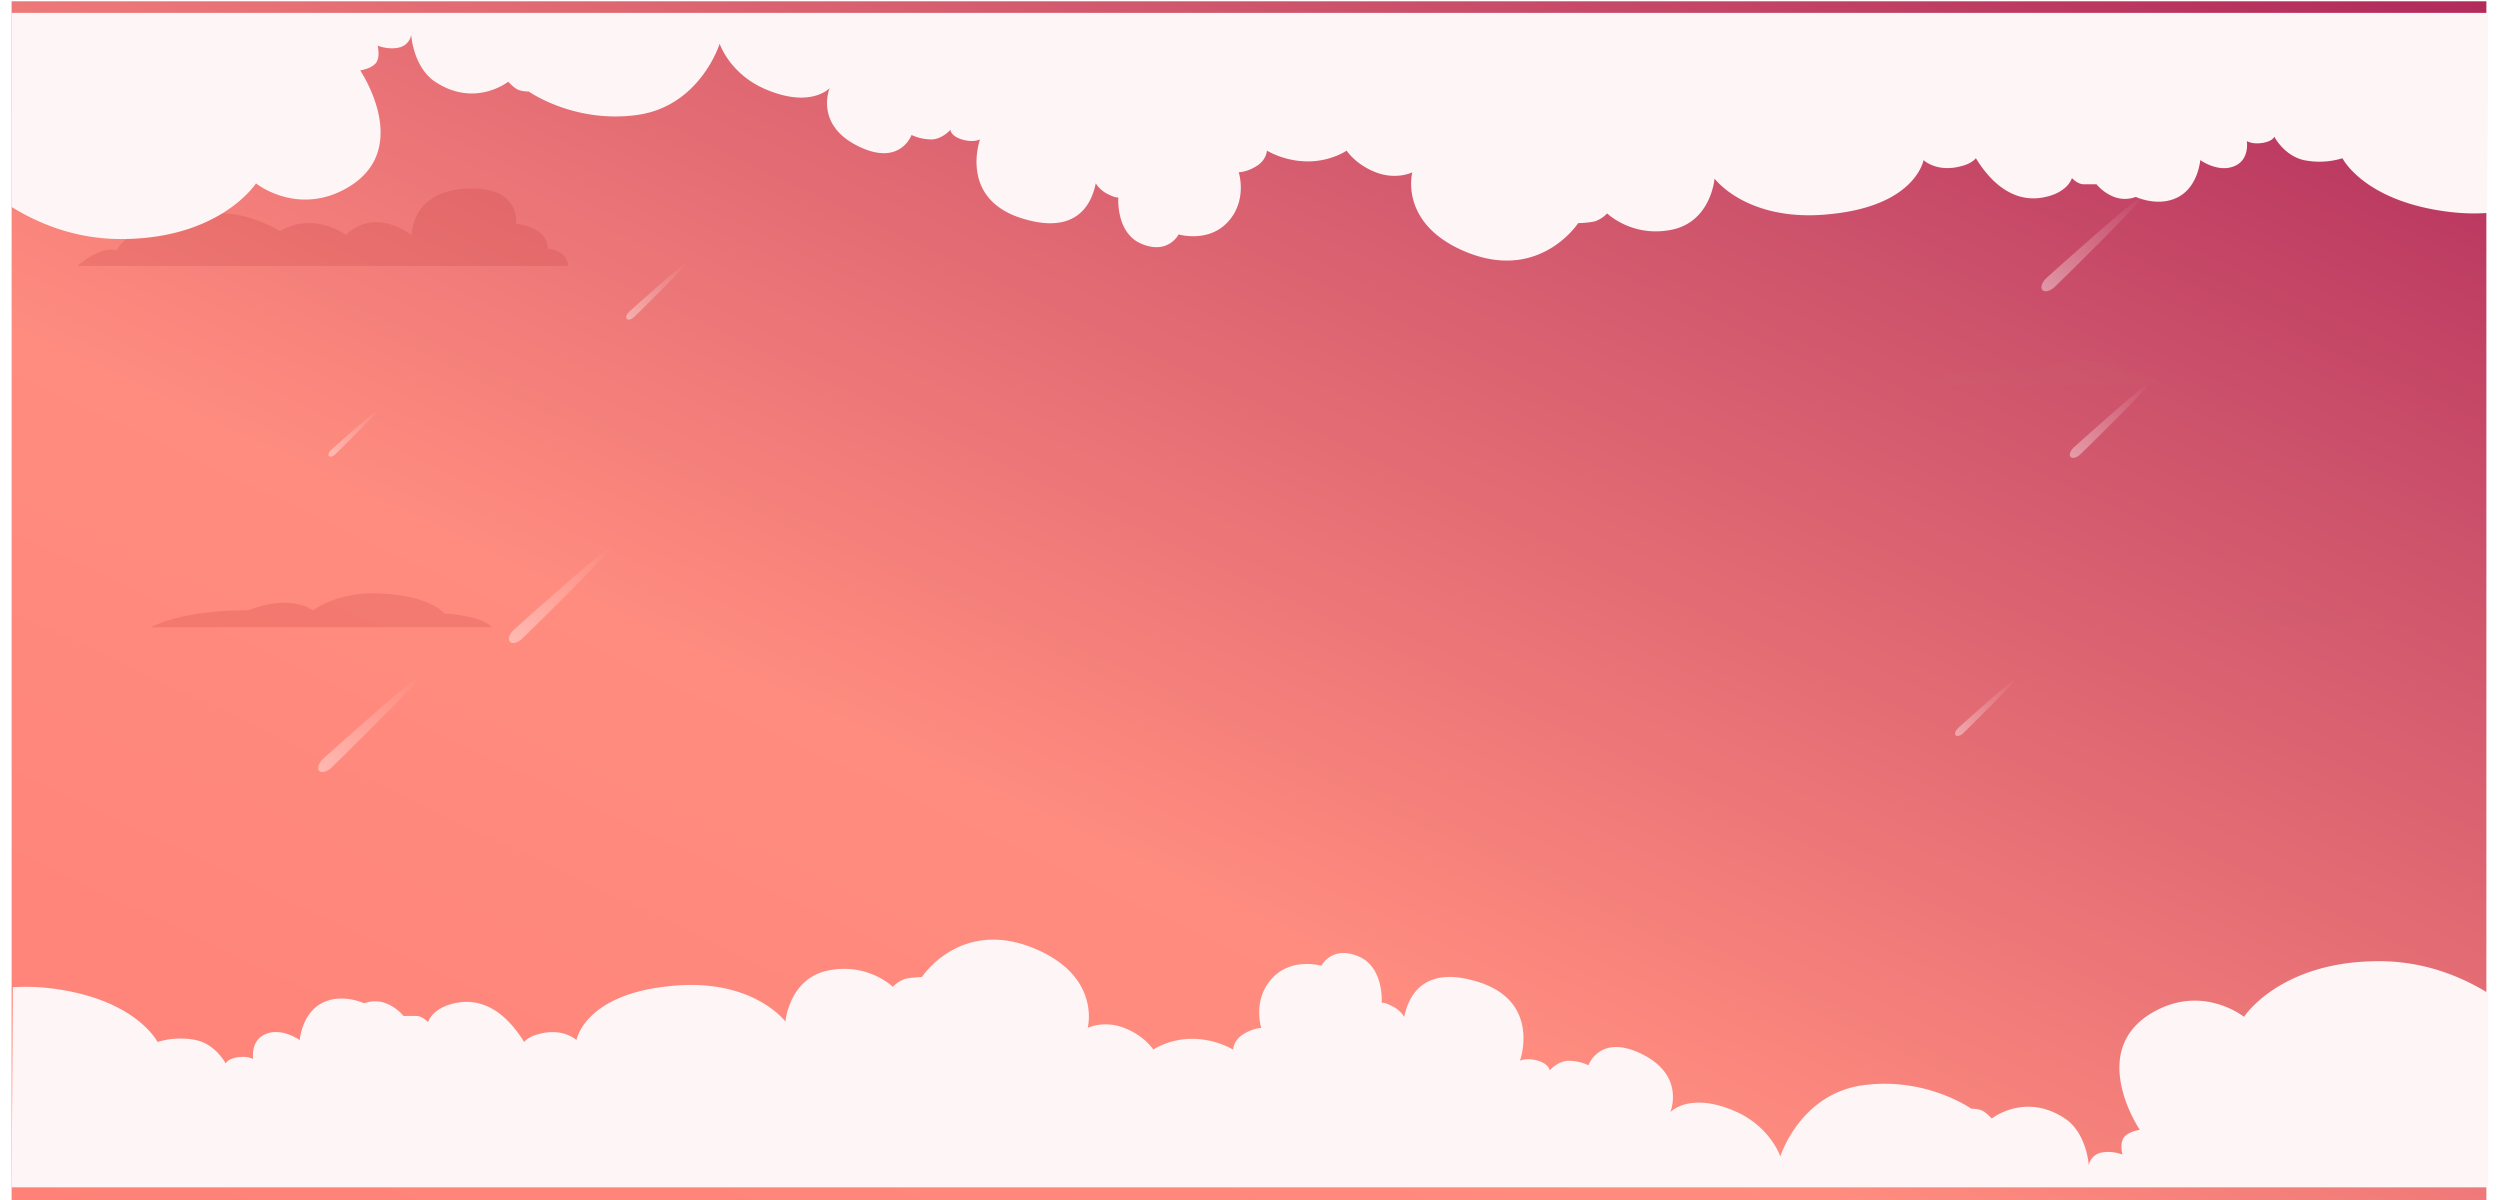 <svg xmlns="http://www.w3.org/2000/svg" xmlns:xlink="http://www.w3.org/1999/xlink" width="1939.562" height="931.163" viewBox="0 0 1939.562 931.163">
  <defs>
    <linearGradient id="linear-gradient" x1="1" x2="0" y2="1" gradientUnits="objectBoundingBox">
      <stop offset="0" stop-color="#b12a5b"/>
      <stop offset="0.254" stop-color="#cf556c"/>
      <stop offset="0.633" stop-color="#ff8c7f"/>
      <stop offset="1" stop-color="#ff8177"/>
    </linearGradient>
    <linearGradient id="linear-gradient-2" x1="0.01" y1="0.987" x2="1" gradientUnits="objectBoundingBox">
      <stop offset="0" stop-color="#fff"/>
      <stop offset="0.468" stop-color="#fff" stop-opacity="0.502"/>
      <stop offset="1" stop-color="#fff" stop-opacity="0"/>
    </linearGradient>
    <filter id="Cloud_Header" x="0" y="720" width="1939.562" height="211.163" filterUnits="userSpaceOnUse">
      <feOffset dy="-10" input="SourceAlpha"/>
      <feGaussianBlur stdDeviation="3" result="blur"/>
      <feFlood flood-color="#212529" flood-opacity="0.051"/>
      <feComposite operator="in" in2="blur"/>
      <feComposite in="SourceGraphic"/>
    </filter>
    <filter id="Cloud_Header-2" x="0" y="0" width="1939.562" height="211.163" filterUnits="userSpaceOnUse">
      <feOffset dy="10" input="SourceAlpha"/>
      <feGaussianBlur stdDeviation="3" result="blur-2"/>
      <feFlood flood-color="#212529" flood-opacity="0.051"/>
      <feComposite operator="in" in2="blur-2"/>
      <feComposite in="SourceGraphic"/>
    </filter>
  </defs>
  <g id="CTA_Bg" data-name="CTA Bg" transform="translate(11 1)">
    <rect id="Gradient_Banner_Bg" data-name="Gradient Banner Bg" width="1920" height="930" transform="translate(-2)" fill="url(#linear-gradient)"/>
    <g id="Stars" transform="translate(235.81 150.55)" opacity="0.41">
      <path id="Path_407" data-name="Path 407" d="M601.047,240.56c1.4,1.495-51.28,53.153-54.028,55.729s-6.112,3.452-7.513,1.958-.309-4.8,2.439-7.371S599.646,239.065,601.047,240.56Z" transform="translate(820.116 -95.294)" fill="url(#linear-gradient-2)"/>
      <path id="Path_408" data-name="Path 408" d="M618.05,240.569c1.784,1.9-65.308,67.693-68.809,70.975s-7.784,4.4-9.569,2.493-.394-6.107,3.107-9.388S616.265,238.665,618.05,240.569Z" transform="translate(798.106 -240.527)" fill="url(#linear-gradient-2)"/>
      <path id="Path_409" data-name="Path 409" d="M618.05,240.569c1.784,1.9-65.308,67.693-68.809,70.975s-7.784,4.4-9.569,2.493-.394-6.107,3.107-9.388S616.265,238.665,618.05,240.569Z" transform="translate(-390.894 32.373)" fill="url(#linear-gradient-2)"/>
      <path id="Path_410" data-name="Path 410" d="M578.467,240.548c.892.952-32.65,33.842-34.4,35.483s-3.892,2.2-4.784,1.246-.2-3.053,1.553-4.693S577.575,239.6,578.467,240.548Z" transform="translate(-530.894 -74.96)" fill="url(#linear-gradient-2)"/>
      <path id="Path_411" data-name="Path 411" d="M586,240.552c1.062,1.133-38.866,40.285-40.949,42.238s-4.633,2.617-5.694,1.484-.234-3.634,1.849-5.587S584.939,239.419,586,240.552Z" transform="translate(-299.894 -188.387)" fill="url(#linear-gradient-2)"/>
      <path id="Path_412" data-name="Path 412" d="M586,240.552c1.062,1.133-38.866,40.285-40.949,42.238s-4.633,2.617-5.694,1.484-.234-3.634,1.849-5.587S584.939,239.419,586,240.552Z" transform="translate(731.106 134.613)" fill="url(#linear-gradient-2)"/>
      <path id="Path_413" data-name="Path 413" d="M618.05,240.569c1.784,1.9-65.308,67.693-68.809,70.975s-7.784,4.4-9.569,2.493-.394-6.107,3.107-9.388S616.265,238.665,618.05,240.569Z" transform="translate(-538.894 132.473)" fill="url(#linear-gradient-2)"/>
    </g>
    <g id="Cloud" transform="translate(49 59.701)">
      <path id="Path_1" data-name="Path 1" d="M390.5,251.432c-2.039,1.19,147.091,0,147.091,0s-28.916-6.3-44.941-8.586c0,0-8.216-12.591-38.264-12.591s-36.413,14.309-36.413,14.309A51.5,51.5,0,0,0,390.5,251.432Z" transform="translate(1258.438 174.41)" fill="#c9656c" opacity="0.15"/>
      <path id="Path_3" data-name="Path 3" d="M341.85,96.738H611.84s-3.675-10.482-37.653-13.976c0,0-9.182-16.307-46.835-19.8s-56.936,16.889-56.936,16.889-16.529-17.292-51.425-.2C418.991,79.646,371.236,78.1,341.85,96.738Z" transform="translate(1189.724 -62.557)" fill="#c9656c" opacity="0.15"/>
      <path id="Path_5" data-name="Path 5" d="M300.409,171.9H486.3s-2.529-5.69-25.924-7.589c0,0-6.322-8.851-32.246-10.748s-39.2,9.167-39.2,9.167-11.38-9.387-35.407-.109C353.521,162.625,320.643,161.785,300.409,171.9Z" transform="translate(1131.165 65.735)" fill="#c9656c" opacity="0.15"/>
      <path id="Path_2" data-name="Path 2" d="M47.77,265.728H312.263s-3.6-8.1-36.884-10.8c0,0-9-12.594-45.882-15.292s-55.778,13.043-55.778,13.043-16.194-13.354-50.38-.154C123.34,252.529,76.558,251.334,47.77,265.728Z" transform="translate(9.171 160.232)" fill="#b11c27" opacity="0.15"/>
      <path id="Path_4" data-name="Path 4" d="M24.173,169.311h380.74s1.32-10.757-15.837-13.59c0,0,1.979-15.287-24.415-19.251,0,0,3.96-29.442-38.932-27.178S283.5,145.53,283.5,145.53s-27.265-22.762-50.986-.263c0,0-24.348-18.537-51.191-3,0,0-49.318-31.867-84.9,1.607,0,0-30.588-7.5-41.826,13.392C54.594,157.265,44.315,152.431,24.173,169.311Z" transform="translate(-24.173 -23.695)" fill="#b11c27" opacity="0.15"/>
    </g>
    <g transform="matrix(1, 0, 0, 1, -11, -1)" filter="url(#Cloud_Header)">
      <path id="Cloud_Header-3" data-name="Cloud Header" d="M0,192.162H1921.562V41.591c-20.953-12.931-49.568-24.884-84.909-24.884-76.927,0-104.693,43.179-104.693,43.179s-29.312-23.6-65.757-6.1c-59.256,28.655-15.092,93.74-15.092,93.74s-8.839,1.289-12.354,5.941c-3.443,4.98-1.1,13.315-1.1,13.315s-8.055-3.459-16.574-1.513a12.2,12.2,0,0,0-9.536,9.872s-1.321-22.867-16.566-35c-31.666-22.8-58.72-1.369-58.72-1.369s-4.468-4.892-7.574-6.173c-2.89-1.449-8.375-1.449-8.375-1.449s-35.333-25.036-84.276-18.143c-48.792,6.886-63.8,55.213-63.8,55.213s-7.438-22.306-33.475-34.356c-36.75-16.7-51.906,0-51.906,0s11.874-27.919-21.265-44.7c-33.307-16.934-42.218,8.271-42.218,8.271a37.936,37.936,0,0,0-15.324-3.451c-8.287,0-14.852,7.47-14.852,7.47s-.16-4.828-8.9-7.47c-8.911-2.738-14.083,0-14.083,0s17.366-47.6-35.333-62.05c-44.42-12.6-52.387,18.223-54.428,28.015a23.113,23.113,0,0,0-7.822-7.55c-7.742-4.251-9.7-3.371-9.7-3.371s2.114-28.015-18.375-36.2c-20.489-8.343-28.383,7.462-28.383,7.462s-23.187-6.9-38.391,9.872c-15.284,16.782-8.247,38.367-8.247,38.367s-6.333,0-14,4.884c-7.7,4.828-7.854,11.89-7.854,11.89a65.663,65.663,0,0,0-31.706-8.359c-18.255,0-30.185,8.359-30.185,8.359s-6.725-10.673-22.674-16.862c-15.909-6.1-28.263,0-28.263,0S846,27.2,790.835,5.77c-55.805-21.321-84.653,23.3-84.653,23.3a68.715,68.715,0,0,0-13.019,1.361,24.122,24.122,0,0,0-9.464,6.181s-19.392-18.935-50.121-12.682c-30.5,6.181-33.227,39.656-33.227,39.656s-25.8-34.908-91.282-27.366c-64.933,6.91-70.842,41.738-70.842,41.738s-10.168-9.872-29.088-4.732c-5.356,1.281-9.183,3.451-11.529,6.181-8.639-14.131-24.788-33.475-48.984-30.905-22.09,2.73-25.525,15.493-25.525,15.493s-4.42-4.812-9.224-4.812h-9.848a34.179,34.179,0,0,0-13.6-9.792,24,24,0,0,0-16.886,0s-17.71-8.351-33.075,0c-15.4,8.263-16.926,28.559-16.926,28.559s-13.6-9.872-26.117-4.82c-12.474,4.82-10.008,19.584-10.008,19.584s-3.987-2.722-12.234-1.441c-8.327,1.441-9.031,4.884-9.031,4.884s-7.542-14.684-22.907-18.215A60.993,60.993,0,0,0,113.22,79.39s-17.126-34.436-85.349-41.9a154.233,154.233,0,0,0-26.894-.56L0,192.162Z" transform="translate(9 739)" fill="#fef6f6"/>
    </g>
    <g transform="matrix(1, 0, 0, 1, -11, -1)" filter="url(#Cloud_Header-2)">
      <path id="Cloud_Header-4" data-name="Cloud Header" d="M0,192.162H1921.562V41.591c-20.953-12.931-49.568-24.884-84.909-24.884-76.927,0-104.693,43.179-104.693,43.179s-29.312-23.6-65.757-6.1c-59.256,28.655-15.092,93.74-15.092,93.74s-8.839,1.289-12.354,5.941c-3.443,4.98-1.1,13.315-1.1,13.315s-8.055-3.459-16.574-1.513a12.2,12.2,0,0,0-9.536,9.872s-1.321-22.867-16.566-35c-31.666-22.8-58.72-1.369-58.72-1.369s-4.468-4.892-7.574-6.173c-2.89-1.449-8.375-1.449-8.375-1.449s-35.333-25.036-84.276-18.143c-48.792,6.886-63.8,55.213-63.8,55.213s-7.438-22.306-33.475-34.356c-36.75-16.7-51.906,0-51.906,0s11.874-27.919-21.265-44.7c-33.307-16.934-42.218,8.271-42.218,8.271a37.936,37.936,0,0,0-15.324-3.451c-8.287,0-14.852,7.47-14.852,7.47s-.16-4.828-8.9-7.47c-8.911-2.738-14.083,0-14.083,0s17.366-47.6-35.333-62.05c-44.42-12.6-52.387,18.223-54.428,28.015a23.113,23.113,0,0,0-7.822-7.55c-7.742-4.251-9.7-3.371-9.7-3.371s2.114-28.015-18.375-36.2c-20.489-8.343-28.383,7.462-28.383,7.462s-23.187-6.9-38.391,9.872c-15.284,16.782-8.247,38.367-8.247,38.367s-6.333,0-14,4.884c-7.7,4.828-7.854,11.89-7.854,11.89a65.663,65.663,0,0,0-31.706-8.359c-18.255,0-30.185,8.359-30.185,8.359s-6.725-10.673-22.674-16.862c-15.909-6.1-28.263,0-28.263,0S846,27.2,790.835,5.77c-55.805-21.321-84.653,23.3-84.653,23.3a68.715,68.715,0,0,0-13.019,1.361,24.122,24.122,0,0,0-9.464,6.181s-19.392-18.935-50.121-12.682c-30.5,6.181-33.227,39.656-33.227,39.656s-25.8-34.908-91.282-27.366c-64.933,6.91-70.842,41.738-70.842,41.738s-10.168-9.872-29.088-4.732c-5.356,1.281-9.183,3.451-11.529,6.181-8.639-14.131-24.788-33.475-48.984-30.905-22.09,2.73-25.525,15.493-25.525,15.493s-4.42-4.812-9.224-4.812h-9.848a34.179,34.179,0,0,0-13.6-9.792,24,24,0,0,0-16.886,0s-17.71-8.351-33.075,0c-15.4,8.263-16.926,28.559-16.926,28.559s-13.6-9.872-26.117-4.82c-12.474,4.82-10.008,19.584-10.008,19.584s-3.987-2.722-12.234-1.441c-8.327,1.441-9.031,4.884-9.031,4.884s-7.542-14.684-22.907-18.215A60.993,60.993,0,0,0,113.22,79.39s-17.126-34.436-85.349-41.9a154.233,154.233,0,0,0-26.894-.56L0,192.162Z" transform="translate(1930.56 192.16) rotate(180)" fill="#fef6f6"/>
    </g>
  </g>
</svg>
